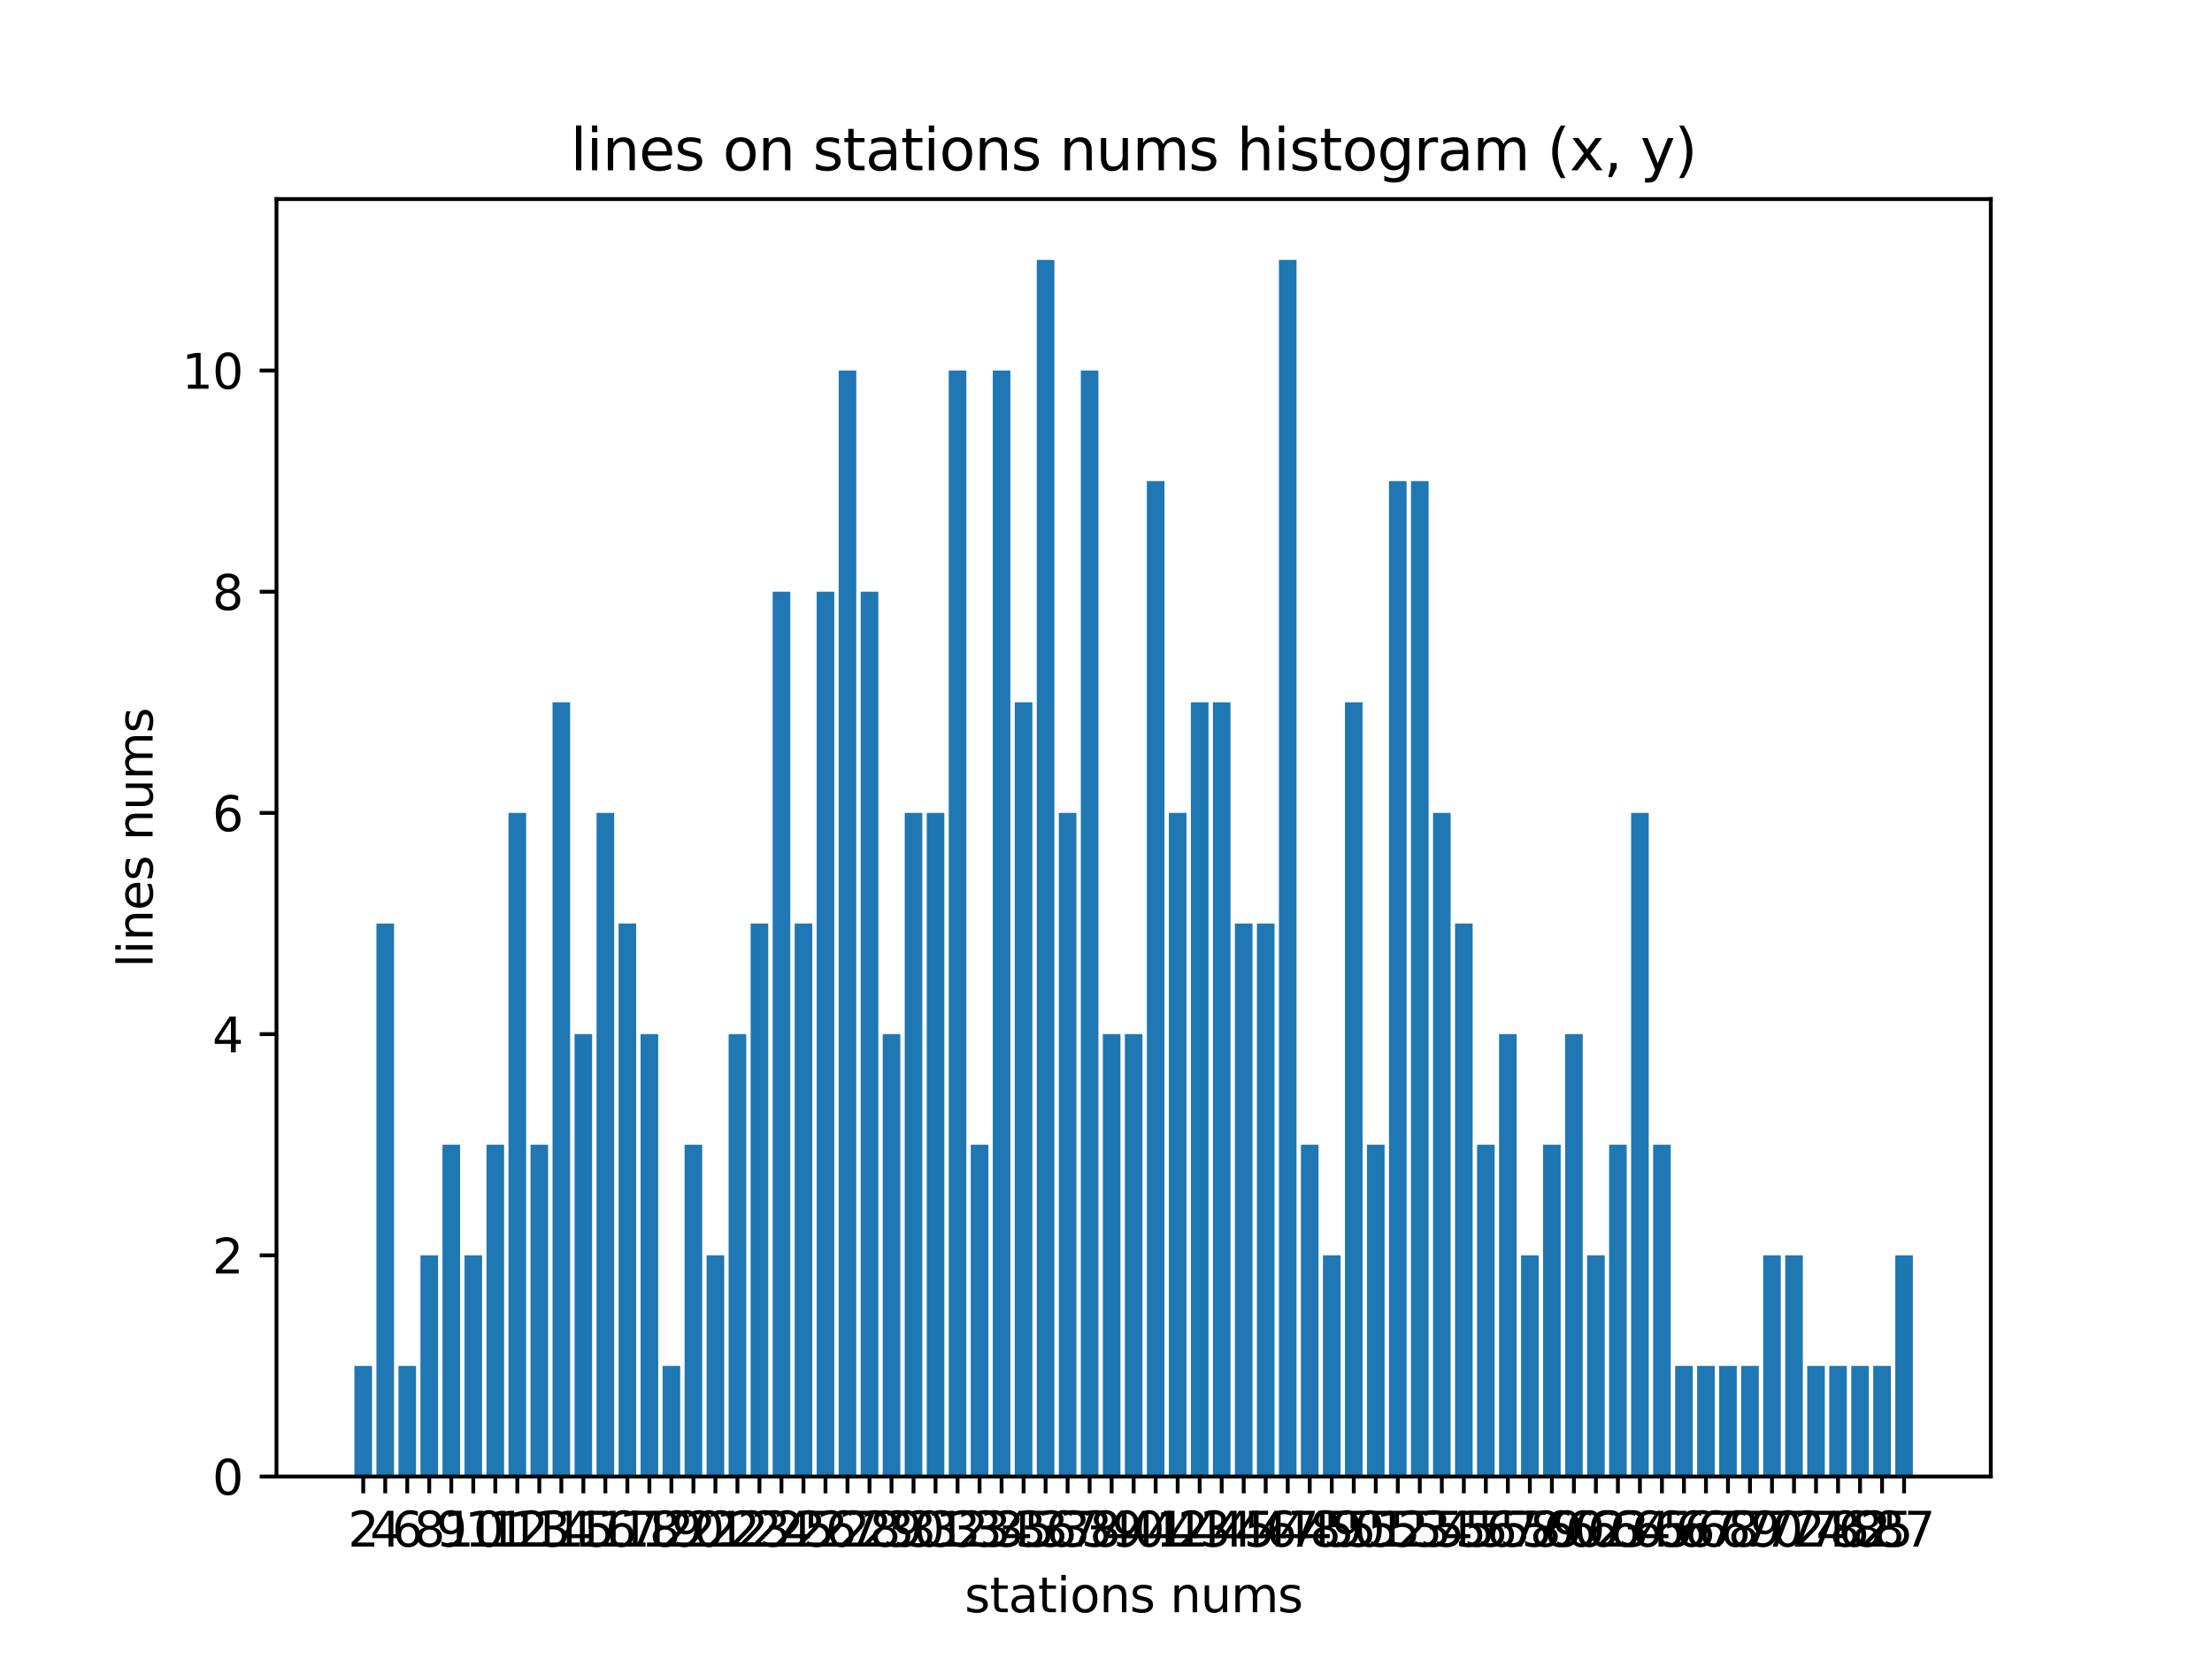 <?xml version="1.0" encoding="utf-8" standalone="no"?>
<!DOCTYPE svg PUBLIC "-//W3C//DTD SVG 1.1//EN"
  "http://www.w3.org/Graphics/SVG/1.1/DTD/svg11.dtd">
<svg xmlns:xlink="http://www.w3.org/1999/xlink" width="460.8pt" height="345.6pt" viewBox="0 0 460.8 345.6" xmlns="http://www.w3.org/2000/svg" version="1.1">
 <defs>
  <style type="text/css">*{stroke-linejoin: round; stroke-linecap: butt}</style>
 </defs>
 <g id="figure_1">
  <g id="patch_1">
   <path d="M 0 345.6 
L 460.8 345.6 
L 460.8 0 
L 0 0 
z
" style="fill: #ffffff"/>
  </g>
  <g id="axes_1">
   <g id="patch_2">
    <path d="M 57.6 307.584 
L 414.72 307.584 
L 414.72 41.472 
L 57.6 41.472 
z
" style="fill: #ffffff"/>
   </g>
   <g id="patch_3">
    <path d="M 73.833 307.584 
L 77.501 307.584 
L 77.501 284.544 
L 73.833 284.544 
z
" clip-path="url(#pe240f58bc4)" style="fill: #1f77b4"/>
   </g>
   <g id="patch_4">
    <path d="M 78.418 307.584 
L 82.087 307.584 
L 82.087 192.384 
L 78.418 192.384 
z
" clip-path="url(#pe240f58bc4)" style="fill: #1f77b4"/>
   </g>
   <g id="patch_5">
    <path d="M 83.004 307.584 
L 86.672 307.584 
L 86.672 284.544 
L 83.004 284.544 
z
" clip-path="url(#pe240f58bc4)" style="fill: #1f77b4"/>
   </g>
   <g id="patch_6">
    <path d="M 87.589 307.584 
L 91.258 307.584 
L 91.258 261.504 
L 87.589 261.504 
z
" clip-path="url(#pe240f58bc4)" style="fill: #1f77b4"/>
   </g>
   <g id="patch_7">
    <path d="M 92.175 307.584 
L 95.843 307.584 
L 95.843 238.464 
L 92.175 238.464 
z
" clip-path="url(#pe240f58bc4)" style="fill: #1f77b4"/>
   </g>
   <g id="patch_8">
    <path d="M 96.76 307.584 
L 100.429 307.584 
L 100.429 261.504 
L 96.76 261.504 
z
" clip-path="url(#pe240f58bc4)" style="fill: #1f77b4"/>
   </g>
   <g id="patch_9">
    <path d="M 101.346 307.584 
L 105.014 307.584 
L 105.014 238.464 
L 101.346 238.464 
z
" clip-path="url(#pe240f58bc4)" style="fill: #1f77b4"/>
   </g>
   <g id="patch_10">
    <path d="M 105.931 307.584 
L 109.6 307.584 
L 109.6 169.344 
L 105.931 169.344 
z
" clip-path="url(#pe240f58bc4)" style="fill: #1f77b4"/>
   </g>
   <g id="patch_11">
    <path d="M 110.517 307.584 
L 114.185 307.584 
L 114.185 238.464 
L 110.517 238.464 
z
" clip-path="url(#pe240f58bc4)" style="fill: #1f77b4"/>
   </g>
   <g id="patch_12">
    <path d="M 115.102 307.584 
L 118.771 307.584 
L 118.771 146.304 
L 115.102 146.304 
z
" clip-path="url(#pe240f58bc4)" style="fill: #1f77b4"/>
   </g>
   <g id="patch_13">
    <path d="M 119.688 307.584 
L 123.356 307.584 
L 123.356 215.424 
L 119.688 215.424 
z
" clip-path="url(#pe240f58bc4)" style="fill: #1f77b4"/>
   </g>
   <g id="patch_14">
    <path d="M 124.273 307.584 
L 127.942 307.584 
L 127.942 169.344 
L 124.273 169.344 
z
" clip-path="url(#pe240f58bc4)" style="fill: #1f77b4"/>
   </g>
   <g id="patch_15">
    <path d="M 128.859 307.584 
L 132.527 307.584 
L 132.527 192.384 
L 128.859 192.384 
z
" clip-path="url(#pe240f58bc4)" style="fill: #1f77b4"/>
   </g>
   <g id="patch_16">
    <path d="M 133.444 307.584 
L 137.113 307.584 
L 137.113 215.424 
L 133.444 215.424 
z
" clip-path="url(#pe240f58bc4)" style="fill: #1f77b4"/>
   </g>
   <g id="patch_17">
    <path d="M 138.03 307.584 
L 141.698 307.584 
L 141.698 284.544 
L 138.03 284.544 
z
" clip-path="url(#pe240f58bc4)" style="fill: #1f77b4"/>
   </g>
   <g id="patch_18">
    <path d="M 142.615 307.584 
L 146.284 307.584 
L 146.284 238.464 
L 142.615 238.464 
z
" clip-path="url(#pe240f58bc4)" style="fill: #1f77b4"/>
   </g>
   <g id="patch_19">
    <path d="M 147.201 307.584 
L 150.869 307.584 
L 150.869 261.504 
L 147.201 261.504 
z
" clip-path="url(#pe240f58bc4)" style="fill: #1f77b4"/>
   </g>
   <g id="patch_20">
    <path d="M 151.787 307.584 
L 155.455 307.584 
L 155.455 215.424 
L 151.787 215.424 
z
" clip-path="url(#pe240f58bc4)" style="fill: #1f77b4"/>
   </g>
   <g id="patch_21">
    <path d="M 156.372 307.584 
L 160.04 307.584 
L 160.04 192.384 
L 156.372 192.384 
z
" clip-path="url(#pe240f58bc4)" style="fill: #1f77b4"/>
   </g>
   <g id="patch_22">
    <path d="M 160.958 307.584 
L 164.626 307.584 
L 164.626 123.264 
L 160.958 123.264 
z
" clip-path="url(#pe240f58bc4)" style="fill: #1f77b4"/>
   </g>
   <g id="patch_23">
    <path d="M 165.543 307.584 
L 169.211 307.584 
L 169.211 192.384 
L 165.543 192.384 
z
" clip-path="url(#pe240f58bc4)" style="fill: #1f77b4"/>
   </g>
   <g id="patch_24">
    <path d="M 170.129 307.584 
L 173.797 307.584 
L 173.797 123.264 
L 170.129 123.264 
z
" clip-path="url(#pe240f58bc4)" style="fill: #1f77b4"/>
   </g>
   <g id="patch_25">
    <path d="M 174.714 307.584 
L 178.382 307.584 
L 178.382 77.184 
L 174.714 77.184 
z
" clip-path="url(#pe240f58bc4)" style="fill: #1f77b4"/>
   </g>
   <g id="patch_26">
    <path d="M 179.3 307.584 
L 182.968 307.584 
L 182.968 123.264 
L 179.3 123.264 
z
" clip-path="url(#pe240f58bc4)" style="fill: #1f77b4"/>
   </g>
   <g id="patch_27">
    <path d="M 183.885 307.584 
L 187.554 307.584 
L 187.554 215.424 
L 183.885 215.424 
z
" clip-path="url(#pe240f58bc4)" style="fill: #1f77b4"/>
   </g>
   <g id="patch_28">
    <path d="M 188.471 307.584 
L 192.139 307.584 
L 192.139 169.344 
L 188.471 169.344 
z
" clip-path="url(#pe240f58bc4)" style="fill: #1f77b4"/>
   </g>
   <g id="patch_29">
    <path d="M 193.056 307.584 
L 196.725 307.584 
L 196.725 169.344 
L 193.056 169.344 
z
" clip-path="url(#pe240f58bc4)" style="fill: #1f77b4"/>
   </g>
   <g id="patch_30">
    <path d="M 197.642 307.584 
L 201.31 307.584 
L 201.31 77.184 
L 197.642 77.184 
z
" clip-path="url(#pe240f58bc4)" style="fill: #1f77b4"/>
   </g>
   <g id="patch_31">
    <path d="M 202.227 307.584 
L 205.896 307.584 
L 205.896 238.464 
L 202.227 238.464 
z
" clip-path="url(#pe240f58bc4)" style="fill: #1f77b4"/>
   </g>
   <g id="patch_32">
    <path d="M 206.813 307.584 
L 210.481 307.584 
L 210.481 77.184 
L 206.813 77.184 
z
" clip-path="url(#pe240f58bc4)" style="fill: #1f77b4"/>
   </g>
   <g id="patch_33">
    <path d="M 211.398 307.584 
L 215.067 307.584 
L 215.067 146.304 
L 211.398 146.304 
z
" clip-path="url(#pe240f58bc4)" style="fill: #1f77b4"/>
   </g>
   <g id="patch_34">
    <path d="M 215.984 307.584 
L 219.652 307.584 
L 219.652 54.144 
L 215.984 54.144 
z
" clip-path="url(#pe240f58bc4)" style="fill: #1f77b4"/>
   </g>
   <g id="patch_35">
    <path d="M 220.569 307.584 
L 224.238 307.584 
L 224.238 169.344 
L 220.569 169.344 
z
" clip-path="url(#pe240f58bc4)" style="fill: #1f77b4"/>
   </g>
   <g id="patch_36">
    <path d="M 225.155 307.584 
L 228.823 307.584 
L 228.823 77.184 
L 225.155 77.184 
z
" clip-path="url(#pe240f58bc4)" style="fill: #1f77b4"/>
   </g>
   <g id="patch_37">
    <path d="M 229.74 307.584 
L 233.409 307.584 
L 233.409 215.424 
L 229.74 215.424 
z
" clip-path="url(#pe240f58bc4)" style="fill: #1f77b4"/>
   </g>
   <g id="patch_38">
    <path d="M 234.326 307.584 
L 237.994 307.584 
L 237.994 215.424 
L 234.326 215.424 
z
" clip-path="url(#pe240f58bc4)" style="fill: #1f77b4"/>
   </g>
   <g id="patch_39">
    <path d="M 238.911 307.584 
L 242.58 307.584 
L 242.58 100.224 
L 238.911 100.224 
z
" clip-path="url(#pe240f58bc4)" style="fill: #1f77b4"/>
   </g>
   <g id="patch_40">
    <path d="M 243.497 307.584 
L 247.165 307.584 
L 247.165 169.344 
L 243.497 169.344 
z
" clip-path="url(#pe240f58bc4)" style="fill: #1f77b4"/>
   </g>
   <g id="patch_41">
    <path d="M 248.082 307.584 
L 251.751 307.584 
L 251.751 146.304 
L 248.082 146.304 
z
" clip-path="url(#pe240f58bc4)" style="fill: #1f77b4"/>
   </g>
   <g id="patch_42">
    <path d="M 252.668 307.584 
L 256.336 307.584 
L 256.336 146.304 
L 252.668 146.304 
z
" clip-path="url(#pe240f58bc4)" style="fill: #1f77b4"/>
   </g>
   <g id="patch_43">
    <path d="M 257.253 307.584 
L 260.922 307.584 
L 260.922 192.384 
L 257.253 192.384 
z
" clip-path="url(#pe240f58bc4)" style="fill: #1f77b4"/>
   </g>
   <g id="patch_44">
    <path d="M 261.839 307.584 
L 265.507 307.584 
L 265.507 192.384 
L 261.839 192.384 
z
" clip-path="url(#pe240f58bc4)" style="fill: #1f77b4"/>
   </g>
   <g id="patch_45">
    <path d="M 266.424 307.584 
L 270.093 307.584 
L 270.093 54.144 
L 266.424 54.144 
z
" clip-path="url(#pe240f58bc4)" style="fill: #1f77b4"/>
   </g>
   <g id="patch_46">
    <path d="M 271.01 307.584 
L 274.678 307.584 
L 274.678 238.464 
L 271.01 238.464 
z
" clip-path="url(#pe240f58bc4)" style="fill: #1f77b4"/>
   </g>
   <g id="patch_47">
    <path d="M 275.595 307.584 
L 279.264 307.584 
L 279.264 261.504 
L 275.595 261.504 
z
" clip-path="url(#pe240f58bc4)" style="fill: #1f77b4"/>
   </g>
   <g id="patch_48">
    <path d="M 280.181 307.584 
L 283.849 307.584 
L 283.849 146.304 
L 280.181 146.304 
z
" clip-path="url(#pe240f58bc4)" style="fill: #1f77b4"/>
   </g>
   <g id="patch_49">
    <path d="M 284.766 307.584 
L 288.435 307.584 
L 288.435 238.464 
L 284.766 238.464 
z
" clip-path="url(#pe240f58bc4)" style="fill: #1f77b4"/>
   </g>
   <g id="patch_50">
    <path d="M 289.352 307.584 
L 293.02 307.584 
L 293.02 100.224 
L 289.352 100.224 
z
" clip-path="url(#pe240f58bc4)" style="fill: #1f77b4"/>
   </g>
   <g id="patch_51">
    <path d="M 293.938 307.584 
L 297.606 307.584 
L 297.606 100.224 
L 293.938 100.224 
z
" clip-path="url(#pe240f58bc4)" style="fill: #1f77b4"/>
   </g>
   <g id="patch_52">
    <path d="M 298.523 307.584 
L 302.191 307.584 
L 302.191 169.344 
L 298.523 169.344 
z
" clip-path="url(#pe240f58bc4)" style="fill: #1f77b4"/>
   </g>
   <g id="patch_53">
    <path d="M 303.109 307.584 
L 306.777 307.584 
L 306.777 192.384 
L 303.109 192.384 
z
" clip-path="url(#pe240f58bc4)" style="fill: #1f77b4"/>
   </g>
   <g id="patch_54">
    <path d="M 307.694 307.584 
L 311.362 307.584 
L 311.362 238.464 
L 307.694 238.464 
z
" clip-path="url(#pe240f58bc4)" style="fill: #1f77b4"/>
   </g>
   <g id="patch_55">
    <path d="M 312.28 307.584 
L 315.948 307.584 
L 315.948 215.424 
L 312.28 215.424 
z
" clip-path="url(#pe240f58bc4)" style="fill: #1f77b4"/>
   </g>
   <g id="patch_56">
    <path d="M 316.865 307.584 
L 320.533 307.584 
L 320.533 261.504 
L 316.865 261.504 
z
" clip-path="url(#pe240f58bc4)" style="fill: #1f77b4"/>
   </g>
   <g id="patch_57">
    <path d="M 321.451 307.584 
L 325.119 307.584 
L 325.119 238.464 
L 321.451 238.464 
z
" clip-path="url(#pe240f58bc4)" style="fill: #1f77b4"/>
   </g>
   <g id="patch_58">
    <path d="M 326.036 307.584 
L 329.705 307.584 
L 329.705 215.424 
L 326.036 215.424 
z
" clip-path="url(#pe240f58bc4)" style="fill: #1f77b4"/>
   </g>
   <g id="patch_59">
    <path d="M 330.622 307.584 
L 334.29 307.584 
L 334.29 261.504 
L 330.622 261.504 
z
" clip-path="url(#pe240f58bc4)" style="fill: #1f77b4"/>
   </g>
   <g id="patch_60">
    <path d="M 335.207 307.584 
L 338.876 307.584 
L 338.876 238.464 
L 335.207 238.464 
z
" clip-path="url(#pe240f58bc4)" style="fill: #1f77b4"/>
   </g>
   <g id="patch_61">
    <path d="M 339.793 307.584 
L 343.461 307.584 
L 343.461 169.344 
L 339.793 169.344 
z
" clip-path="url(#pe240f58bc4)" style="fill: #1f77b4"/>
   </g>
   <g id="patch_62">
    <path d="M 344.378 307.584 
L 348.047 307.584 
L 348.047 238.464 
L 344.378 238.464 
z
" clip-path="url(#pe240f58bc4)" style="fill: #1f77b4"/>
   </g>
   <g id="patch_63">
    <path d="M 348.964 307.584 
L 352.632 307.584 
L 352.632 284.544 
L 348.964 284.544 
z
" clip-path="url(#pe240f58bc4)" style="fill: #1f77b4"/>
   </g>
   <g id="patch_64">
    <path d="M 353.549 307.584 
L 357.218 307.584 
L 357.218 284.544 
L 353.549 284.544 
z
" clip-path="url(#pe240f58bc4)" style="fill: #1f77b4"/>
   </g>
   <g id="patch_65">
    <path d="M 358.135 307.584 
L 361.803 307.584 
L 361.803 284.544 
L 358.135 284.544 
z
" clip-path="url(#pe240f58bc4)" style="fill: #1f77b4"/>
   </g>
   <g id="patch_66">
    <path d="M 362.72 307.584 
L 366.389 307.584 
L 366.389 284.544 
L 362.72 284.544 
z
" clip-path="url(#pe240f58bc4)" style="fill: #1f77b4"/>
   </g>
   <g id="patch_67">
    <path d="M 367.306 307.584 
L 370.974 307.584 
L 370.974 261.504 
L 367.306 261.504 
z
" clip-path="url(#pe240f58bc4)" style="fill: #1f77b4"/>
   </g>
   <g id="patch_68">
    <path d="M 371.891 307.584 
L 375.56 307.584 
L 375.56 261.504 
L 371.891 261.504 
z
" clip-path="url(#pe240f58bc4)" style="fill: #1f77b4"/>
   </g>
   <g id="patch_69">
    <path d="M 376.477 307.584 
L 380.145 307.584 
L 380.145 284.544 
L 376.477 284.544 
z
" clip-path="url(#pe240f58bc4)" style="fill: #1f77b4"/>
   </g>
   <g id="patch_70">
    <path d="M 381.062 307.584 
L 384.731 307.584 
L 384.731 284.544 
L 381.062 284.544 
z
" clip-path="url(#pe240f58bc4)" style="fill: #1f77b4"/>
   </g>
   <g id="patch_71">
    <path d="M 385.648 307.584 
L 389.316 307.584 
L 389.316 284.544 
L 385.648 284.544 
z
" clip-path="url(#pe240f58bc4)" style="fill: #1f77b4"/>
   </g>
   <g id="patch_72">
    <path d="M 390.233 307.584 
L 393.902 307.584 
L 393.902 284.544 
L 390.233 284.544 
z
" clip-path="url(#pe240f58bc4)" style="fill: #1f77b4"/>
   </g>
   <g id="patch_73">
    <path d="M 394.819 307.584 
L 398.487 307.584 
L 398.487 261.504 
L 394.819 261.504 
z
" clip-path="url(#pe240f58bc4)" style="fill: #1f77b4"/>
   </g>
   <g id="matplotlib.axis_1">
    <g id="xtick_1">
     <g id="line2d_1">
      <defs>
       <path id="mddf471dfd2" d="M 0 0 
L 0 3.5 
" style="stroke: #000000; stroke-width: 0.8"/>
      </defs>
      <g>
       <use xlink:href="#mddf471dfd2" x="75.667" y="307.584" style="stroke: #000000; stroke-width: 0.8"/>
      </g>
     </g>
     <g id="text_1">
      <!-- 2 -->
      <g transform="translate(72.486 322.182) scale(0.1 -0.1)">
       <defs>
        <path id="DejaVuSans-32" d="M 1228 531 
L 3431 531 
L 3431 0 
L 469 0 
L 469 531 
Q 828 903 1448 1529 
Q 2069 2156 2228 2338 
Q 2531 2678 2651 2914 
Q 2772 3150 2772 3378 
Q 2772 3750 2511 3984 
Q 2250 4219 1831 4219 
Q 1534 4219 1204 4116 
Q 875 4013 500 3803 
L 500 4441 
Q 881 4594 1212 4672 
Q 1544 4750 1819 4750 
Q 2544 4750 2975 4387 
Q 3406 4025 3406 3419 
Q 3406 3131 3298 2873 
Q 3191 2616 2906 2266 
Q 2828 2175 2409 1742 
Q 1991 1309 1228 531 
z
" transform="scale(0.016)"/>
       </defs>
       <use xlink:href="#DejaVuSans-32"/>
      </g>
     </g>
    </g>
    <g id="xtick_2">
     <g id="line2d_2">
      <g>
       <use xlink:href="#mddf471dfd2" x="80.252" y="307.584" style="stroke: #000000; stroke-width: 0.8"/>
      </g>
     </g>
     <g id="text_2">
      <!-- 4 -->
      <g transform="translate(77.071 322.182) scale(0.1 -0.1)">
       <defs>
        <path id="DejaVuSans-34" d="M 2419 4116 
L 825 1625 
L 2419 1625 
L 2419 4116 
z
M 2253 4666 
L 3047 4666 
L 3047 1625 
L 3713 1625 
L 3713 1100 
L 3047 1100 
L 3047 0 
L 2419 0 
L 2419 1100 
L 313 1100 
L 313 1709 
L 2253 4666 
z
" transform="scale(0.016)"/>
       </defs>
       <use xlink:href="#DejaVuSans-34"/>
      </g>
     </g>
    </g>
    <g id="xtick_3">
     <g id="line2d_3">
      <g>
       <use xlink:href="#mddf471dfd2" x="84.838" y="307.584" style="stroke: #000000; stroke-width: 0.8"/>
      </g>
     </g>
     <g id="text_3">
      <!-- 6 -->
      <g transform="translate(81.657 322.182) scale(0.1 -0.1)">
       <defs>
        <path id="DejaVuSans-36" d="M 2113 2584 
Q 1688 2584 1439 2293 
Q 1191 2003 1191 1497 
Q 1191 994 1439 701 
Q 1688 409 2113 409 
Q 2538 409 2786 701 
Q 3034 994 3034 1497 
Q 3034 2003 2786 2293 
Q 2538 2584 2113 2584 
z
M 3366 4563 
L 3366 3988 
Q 3128 4100 2886 4159 
Q 2644 4219 2406 4219 
Q 1781 4219 1451 3797 
Q 1122 3375 1075 2522 
Q 1259 2794 1537 2939 
Q 1816 3084 2150 3084 
Q 2853 3084 3261 2657 
Q 3669 2231 3669 1497 
Q 3669 778 3244 343 
Q 2819 -91 2113 -91 
Q 1303 -91 875 529 
Q 447 1150 447 2328 
Q 447 3434 972 4092 
Q 1497 4750 2381 4750 
Q 2619 4750 2861 4703 
Q 3103 4656 3366 4563 
z
" transform="scale(0.016)"/>
       </defs>
       <use xlink:href="#DejaVuSans-36"/>
      </g>
     </g>
    </g>
    <g id="xtick_4">
     <g id="line2d_4">
      <g>
       <use xlink:href="#mddf471dfd2" x="89.423" y="307.584" style="stroke: #000000; stroke-width: 0.8"/>
      </g>
     </g>
     <g id="text_4">
      <!-- 8 -->
      <g transform="translate(86.242 322.182) scale(0.1 -0.1)">
       <defs>
        <path id="DejaVuSans-38" d="M 2034 2216 
Q 1584 2216 1326 1975 
Q 1069 1734 1069 1313 
Q 1069 891 1326 650 
Q 1584 409 2034 409 
Q 2484 409 2743 651 
Q 3003 894 3003 1313 
Q 3003 1734 2745 1975 
Q 2488 2216 2034 2216 
z
M 1403 2484 
Q 997 2584 770 2862 
Q 544 3141 544 3541 
Q 544 4100 942 4425 
Q 1341 4750 2034 4750 
Q 2731 4750 3128 4425 
Q 3525 4100 3525 3541 
Q 3525 3141 3298 2862 
Q 3072 2584 2669 2484 
Q 3125 2378 3379 2068 
Q 3634 1759 3634 1313 
Q 3634 634 3220 271 
Q 2806 -91 2034 -91 
Q 1263 -91 848 271 
Q 434 634 434 1313 
Q 434 1759 690 2068 
Q 947 2378 1403 2484 
z
M 1172 3481 
Q 1172 3119 1398 2916 
Q 1625 2713 2034 2713 
Q 2441 2713 2670 2916 
Q 2900 3119 2900 3481 
Q 2900 3844 2670 4047 
Q 2441 4250 2034 4250 
Q 1625 4250 1398 4047 
Q 1172 3844 1172 3481 
z
" transform="scale(0.016)"/>
       </defs>
       <use xlink:href="#DejaVuSans-38"/>
      </g>
     </g>
    </g>
    <g id="xtick_5">
     <g id="line2d_5">
      <g>
       <use xlink:href="#mddf471dfd2" x="94.009" y="307.584" style="stroke: #000000; stroke-width: 0.8"/>
      </g>
     </g>
     <g id="text_5">
      <!-- 9 -->
      <g transform="translate(90.828 322.182) scale(0.1 -0.1)">
       <defs>
        <path id="DejaVuSans-39" d="M 703 97 
L 703 672 
Q 941 559 1184 500 
Q 1428 441 1663 441 
Q 2288 441 2617 861 
Q 2947 1281 2994 2138 
Q 2813 1869 2534 1725 
Q 2256 1581 1919 1581 
Q 1219 1581 811 2004 
Q 403 2428 403 3163 
Q 403 3881 828 4315 
Q 1253 4750 1959 4750 
Q 2769 4750 3195 4129 
Q 3622 3509 3622 2328 
Q 3622 1225 3098 567 
Q 2575 -91 1691 -91 
Q 1453 -91 1209 -44 
Q 966 3 703 97 
z
M 1959 2075 
Q 2384 2075 2632 2365 
Q 2881 2656 2881 3163 
Q 2881 3666 2632 3958 
Q 2384 4250 1959 4250 
Q 1534 4250 1286 3958 
Q 1038 3666 1038 3163 
Q 1038 2656 1286 2365 
Q 1534 2075 1959 2075 
z
" transform="scale(0.016)"/>
       </defs>
       <use xlink:href="#DejaVuSans-39"/>
      </g>
     </g>
    </g>
    <g id="xtick_6">
     <g id="line2d_6">
      <g>
       <use xlink:href="#mddf471dfd2" x="98.595" y="307.584" style="stroke: #000000; stroke-width: 0.8"/>
      </g>
     </g>
     <g id="text_6">
      <!-- 10 -->
      <g transform="translate(92.232 322.182) scale(0.1 -0.1)">
       <defs>
        <path id="DejaVuSans-31" d="M 794 531 
L 1825 531 
L 1825 4091 
L 703 3866 
L 703 4441 
L 1819 4666 
L 2450 4666 
L 2450 531 
L 3481 531 
L 3481 0 
L 794 0 
L 794 531 
z
" transform="scale(0.016)"/>
        <path id="DejaVuSans-30" d="M 2034 4250 
Q 1547 4250 1301 3770 
Q 1056 3291 1056 2328 
Q 1056 1369 1301 889 
Q 1547 409 2034 409 
Q 2525 409 2770 889 
Q 3016 1369 3016 2328 
Q 3016 3291 2770 3770 
Q 2525 4250 2034 4250 
z
M 2034 4750 
Q 2819 4750 3233 4129 
Q 3647 3509 3647 2328 
Q 3647 1150 3233 529 
Q 2819 -91 2034 -91 
Q 1250 -91 836 529 
Q 422 1150 422 2328 
Q 422 3509 836 4129 
Q 1250 4750 2034 4750 
z
" transform="scale(0.016)"/>
       </defs>
       <use xlink:href="#DejaVuSans-31"/>
       <use xlink:href="#DejaVuSans-30" x="63.623"/>
      </g>
     </g>
    </g>
    <g id="xtick_7">
     <g id="line2d_7">
      <g>
       <use xlink:href="#mddf471dfd2" x="103.18" y="307.584" style="stroke: #000000; stroke-width: 0.8"/>
      </g>
     </g>
     <g id="text_7">
      <!-- 11 -->
      <g transform="translate(96.818 322.182) scale(0.1 -0.1)">
       <use xlink:href="#DejaVuSans-31"/>
       <use xlink:href="#DejaVuSans-31" x="63.623"/>
      </g>
     </g>
    </g>
    <g id="xtick_8">
     <g id="line2d_8">
      <g>
       <use xlink:href="#mddf471dfd2" x="107.766" y="307.584" style="stroke: #000000; stroke-width: 0.8"/>
      </g>
     </g>
     <g id="text_8">
      <!-- 12 -->
      <g transform="translate(101.403 322.182) scale(0.1 -0.1)">
       <use xlink:href="#DejaVuSans-31"/>
       <use xlink:href="#DejaVuSans-32" x="63.623"/>
      </g>
     </g>
    </g>
    <g id="xtick_9">
     <g id="line2d_9">
      <g>
       <use xlink:href="#mddf471dfd2" x="112.351" y="307.584" style="stroke: #000000; stroke-width: 0.8"/>
      </g>
     </g>
     <g id="text_9">
      <!-- 13 -->
      <g transform="translate(105.989 322.182) scale(0.1 -0.1)">
       <defs>
        <path id="DejaVuSans-33" d="M 2597 2516 
Q 3050 2419 3304 2112 
Q 3559 1806 3559 1356 
Q 3559 666 3084 287 
Q 2609 -91 1734 -91 
Q 1441 -91 1130 -33 
Q 819 25 488 141 
L 488 750 
Q 750 597 1062 519 
Q 1375 441 1716 441 
Q 2309 441 2620 675 
Q 2931 909 2931 1356 
Q 2931 1769 2642 2001 
Q 2353 2234 1838 2234 
L 1294 2234 
L 1294 2753 
L 1863 2753 
Q 2328 2753 2575 2939 
Q 2822 3125 2822 3475 
Q 2822 3834 2567 4026 
Q 2313 4219 1838 4219 
Q 1578 4219 1281 4162 
Q 984 4106 628 3988 
L 628 4550 
Q 988 4650 1302 4700 
Q 1616 4750 1894 4750 
Q 2613 4750 3031 4423 
Q 3450 4097 3450 3541 
Q 3450 3153 3228 2886 
Q 3006 2619 2597 2516 
z
" transform="scale(0.016)"/>
       </defs>
       <use xlink:href="#DejaVuSans-31"/>
       <use xlink:href="#DejaVuSans-33" x="63.623"/>
      </g>
     </g>
    </g>
    <g id="xtick_10">
     <g id="line2d_10">
      <g>
       <use xlink:href="#mddf471dfd2" x="116.937" y="307.584" style="stroke: #000000; stroke-width: 0.8"/>
      </g>
     </g>
     <g id="text_10">
      <!-- 14 -->
      <g transform="translate(110.574 322.182) scale(0.1 -0.1)">
       <use xlink:href="#DejaVuSans-31"/>
       <use xlink:href="#DejaVuSans-34" x="63.623"/>
      </g>
     </g>
    </g>
    <g id="xtick_11">
     <g id="line2d_11">
      <g>
       <use xlink:href="#mddf471dfd2" x="121.522" y="307.584" style="stroke: #000000; stroke-width: 0.8"/>
      </g>
     </g>
     <g id="text_11">
      <!-- 15 -->
      <g transform="translate(115.16 322.182) scale(0.1 -0.1)">
       <defs>
        <path id="DejaVuSans-35" d="M 691 4666 
L 3169 4666 
L 3169 4134 
L 1269 4134 
L 1269 2991 
Q 1406 3038 1543 3061 
Q 1681 3084 1819 3084 
Q 2600 3084 3056 2656 
Q 3513 2228 3513 1497 
Q 3513 744 3044 326 
Q 2575 -91 1722 -91 
Q 1428 -91 1123 -41 
Q 819 9 494 109 
L 494 744 
Q 775 591 1075 516 
Q 1375 441 1709 441 
Q 2250 441 2565 725 
Q 2881 1009 2881 1497 
Q 2881 1984 2565 2268 
Q 2250 2553 1709 2553 
Q 1456 2553 1204 2497 
Q 953 2441 691 2322 
L 691 4666 
z
" transform="scale(0.016)"/>
       </defs>
       <use xlink:href="#DejaVuSans-31"/>
       <use xlink:href="#DejaVuSans-35" x="63.623"/>
      </g>
     </g>
    </g>
    <g id="xtick_12">
     <g id="line2d_12">
      <g>
       <use xlink:href="#mddf471dfd2" x="126.108" y="307.584" style="stroke: #000000; stroke-width: 0.8"/>
      </g>
     </g>
     <g id="text_12">
      <!-- 16 -->
      <g transform="translate(119.745 322.182) scale(0.1 -0.1)">
       <use xlink:href="#DejaVuSans-31"/>
       <use xlink:href="#DejaVuSans-36" x="63.623"/>
      </g>
     </g>
    </g>
    <g id="xtick_13">
     <g id="line2d_13">
      <g>
       <use xlink:href="#mddf471dfd2" x="130.693" y="307.584" style="stroke: #000000; stroke-width: 0.8"/>
      </g>
     </g>
     <g id="text_13">
      <!-- 17 -->
      <g transform="translate(124.331 322.182) scale(0.1 -0.1)">
       <defs>
        <path id="DejaVuSans-37" d="M 525 4666 
L 3525 4666 
L 3525 4397 
L 1831 0 
L 1172 0 
L 2766 4134 
L 525 4134 
L 525 4666 
z
" transform="scale(0.016)"/>
       </defs>
       <use xlink:href="#DejaVuSans-31"/>
       <use xlink:href="#DejaVuSans-37" x="63.623"/>
      </g>
     </g>
    </g>
    <g id="xtick_14">
     <g id="line2d_14">
      <g>
       <use xlink:href="#mddf471dfd2" x="135.279" y="307.584" style="stroke: #000000; stroke-width: 0.8"/>
      </g>
     </g>
     <g id="text_14">
      <!-- 18 -->
      <g transform="translate(128.916 322.182) scale(0.1 -0.1)">
       <use xlink:href="#DejaVuSans-31"/>
       <use xlink:href="#DejaVuSans-38" x="63.623"/>
      </g>
     </g>
    </g>
    <g id="xtick_15">
     <g id="line2d_15">
      <g>
       <use xlink:href="#mddf471dfd2" x="139.864" y="307.584" style="stroke: #000000; stroke-width: 0.8"/>
      </g>
     </g>
     <g id="text_15">
      <!-- 19 -->
      <g transform="translate(133.502 322.182) scale(0.1 -0.1)">
       <use xlink:href="#DejaVuSans-31"/>
       <use xlink:href="#DejaVuSans-39" x="63.623"/>
      </g>
     </g>
    </g>
    <g id="xtick_16">
     <g id="line2d_16">
      <g>
       <use xlink:href="#mddf471dfd2" x="144.45" y="307.584" style="stroke: #000000; stroke-width: 0.8"/>
      </g>
     </g>
     <g id="text_16">
      <!-- 20 -->
      <g transform="translate(138.087 322.182) scale(0.1 -0.1)">
       <use xlink:href="#DejaVuSans-32"/>
       <use xlink:href="#DejaVuSans-30" x="63.623"/>
      </g>
     </g>
    </g>
    <g id="xtick_17">
     <g id="line2d_17">
      <g>
       <use xlink:href="#mddf471dfd2" x="149.035" y="307.584" style="stroke: #000000; stroke-width: 0.8"/>
      </g>
     </g>
     <g id="text_17">
      <!-- 21 -->
      <g transform="translate(142.673 322.182) scale(0.1 -0.1)">
       <use xlink:href="#DejaVuSans-32"/>
       <use xlink:href="#DejaVuSans-31" x="63.623"/>
      </g>
     </g>
    </g>
    <g id="xtick_18">
     <g id="line2d_18">
      <g>
       <use xlink:href="#mddf471dfd2" x="153.621" y="307.584" style="stroke: #000000; stroke-width: 0.8"/>
      </g>
     </g>
     <g id="text_18">
      <!-- 22 -->
      <g transform="translate(147.258 322.182) scale(0.1 -0.1)">
       <use xlink:href="#DejaVuSans-32"/>
       <use xlink:href="#DejaVuSans-32" x="63.623"/>
      </g>
     </g>
    </g>
    <g id="xtick_19">
     <g id="line2d_19">
      <g>
       <use xlink:href="#mddf471dfd2" x="158.206" y="307.584" style="stroke: #000000; stroke-width: 0.8"/>
      </g>
     </g>
     <g id="text_19">
      <!-- 23 -->
      <g transform="translate(151.844 322.182) scale(0.1 -0.1)">
       <use xlink:href="#DejaVuSans-32"/>
       <use xlink:href="#DejaVuSans-33" x="63.623"/>
      </g>
     </g>
    </g>
    <g id="xtick_20">
     <g id="line2d_20">
      <g>
       <use xlink:href="#mddf471dfd2" x="162.792" y="307.584" style="stroke: #000000; stroke-width: 0.8"/>
      </g>
     </g>
     <g id="text_20">
      <!-- 24 -->
      <g transform="translate(156.429 322.182) scale(0.1 -0.1)">
       <use xlink:href="#DejaVuSans-32"/>
       <use xlink:href="#DejaVuSans-34" x="63.623"/>
      </g>
     </g>
    </g>
    <g id="xtick_21">
     <g id="line2d_21">
      <g>
       <use xlink:href="#mddf471dfd2" x="167.377" y="307.584" style="stroke: #000000; stroke-width: 0.8"/>
      </g>
     </g>
     <g id="text_21">
      <!-- 25 -->
      <g transform="translate(161.015 322.182) scale(0.1 -0.1)">
       <use xlink:href="#DejaVuSans-32"/>
       <use xlink:href="#DejaVuSans-35" x="63.623"/>
      </g>
     </g>
    </g>
    <g id="xtick_22">
     <g id="line2d_22">
      <g>
       <use xlink:href="#mddf471dfd2" x="171.963" y="307.584" style="stroke: #000000; stroke-width: 0.8"/>
      </g>
     </g>
     <g id="text_22">
      <!-- 26 -->
      <g transform="translate(165.6 322.182) scale(0.1 -0.1)">
       <use xlink:href="#DejaVuSans-32"/>
       <use xlink:href="#DejaVuSans-36" x="63.623"/>
      </g>
     </g>
    </g>
    <g id="xtick_23">
     <g id="line2d_23">
      <g>
       <use xlink:href="#mddf471dfd2" x="176.548" y="307.584" style="stroke: #000000; stroke-width: 0.8"/>
      </g>
     </g>
     <g id="text_23">
      <!-- 27 -->
      <g transform="translate(170.186 322.182) scale(0.1 -0.1)">
       <use xlink:href="#DejaVuSans-32"/>
       <use xlink:href="#DejaVuSans-37" x="63.623"/>
      </g>
     </g>
    </g>
    <g id="xtick_24">
     <g id="line2d_24">
      <g>
       <use xlink:href="#mddf471dfd2" x="181.134" y="307.584" style="stroke: #000000; stroke-width: 0.8"/>
      </g>
     </g>
     <g id="text_24">
      <!-- 28 -->
      <g transform="translate(174.771 322.182) scale(0.1 -0.1)">
       <use xlink:href="#DejaVuSans-32"/>
       <use xlink:href="#DejaVuSans-38" x="63.623"/>
      </g>
     </g>
    </g>
    <g id="xtick_25">
     <g id="line2d_25">
      <g>
       <use xlink:href="#mddf471dfd2" x="185.719" y="307.584" style="stroke: #000000; stroke-width: 0.8"/>
      </g>
     </g>
     <g id="text_25">
      <!-- 29 -->
      <g transform="translate(179.357 322.182) scale(0.1 -0.1)">
       <use xlink:href="#DejaVuSans-32"/>
       <use xlink:href="#DejaVuSans-39" x="63.623"/>
      </g>
     </g>
    </g>
    <g id="xtick_26">
     <g id="line2d_26">
      <g>
       <use xlink:href="#mddf471dfd2" x="190.305" y="307.584" style="stroke: #000000; stroke-width: 0.8"/>
      </g>
     </g>
     <g id="text_26">
      <!-- 30 -->
      <g transform="translate(183.942 322.182) scale(0.1 -0.1)">
       <use xlink:href="#DejaVuSans-33"/>
       <use xlink:href="#DejaVuSans-30" x="63.623"/>
      </g>
     </g>
    </g>
    <g id="xtick_27">
     <g id="line2d_27">
      <g>
       <use xlink:href="#mddf471dfd2" x="194.89" y="307.584" style="stroke: #000000; stroke-width: 0.8"/>
      </g>
     </g>
     <g id="text_27">
      <!-- 31 -->
      <g transform="translate(188.528 322.182) scale(0.1 -0.1)">
       <use xlink:href="#DejaVuSans-33"/>
       <use xlink:href="#DejaVuSans-31" x="63.623"/>
      </g>
     </g>
    </g>
    <g id="xtick_28">
     <g id="line2d_28">
      <g>
       <use xlink:href="#mddf471dfd2" x="199.476" y="307.584" style="stroke: #000000; stroke-width: 0.8"/>
      </g>
     </g>
     <g id="text_28">
      <!-- 32 -->
      <g transform="translate(193.113 322.182) scale(0.1 -0.1)">
       <use xlink:href="#DejaVuSans-33"/>
       <use xlink:href="#DejaVuSans-32" x="63.623"/>
      </g>
     </g>
    </g>
    <g id="xtick_29">
     <g id="line2d_29">
      <g>
       <use xlink:href="#mddf471dfd2" x="204.061" y="307.584" style="stroke: #000000; stroke-width: 0.8"/>
      </g>
     </g>
     <g id="text_29">
      <!-- 33 -->
      <g transform="translate(197.699 322.182) scale(0.1 -0.1)">
       <use xlink:href="#DejaVuSans-33"/>
       <use xlink:href="#DejaVuSans-33" x="63.623"/>
      </g>
     </g>
    </g>
    <g id="xtick_30">
     <g id="line2d_30">
      <g>
       <use xlink:href="#mddf471dfd2" x="208.647" y="307.584" style="stroke: #000000; stroke-width: 0.8"/>
      </g>
     </g>
     <g id="text_30">
      <!-- 34 -->
      <g transform="translate(202.284 322.182) scale(0.1 -0.1)">
       <use xlink:href="#DejaVuSans-33"/>
       <use xlink:href="#DejaVuSans-34" x="63.623"/>
      </g>
     </g>
    </g>
    <g id="xtick_31">
     <g id="line2d_31">
      <g>
       <use xlink:href="#mddf471dfd2" x="213.232" y="307.584" style="stroke: #000000; stroke-width: 0.8"/>
      </g>
     </g>
     <g id="text_31">
      <!-- 35 -->
      <g transform="translate(206.87 322.182) scale(0.1 -0.1)">
       <use xlink:href="#DejaVuSans-33"/>
       <use xlink:href="#DejaVuSans-35" x="63.623"/>
      </g>
     </g>
    </g>
    <g id="xtick_32">
     <g id="line2d_32">
      <g>
       <use xlink:href="#mddf471dfd2" x="217.818" y="307.584" style="stroke: #000000; stroke-width: 0.8"/>
      </g>
     </g>
     <g id="text_32">
      <!-- 36 -->
      <g transform="translate(211.455 322.182) scale(0.1 -0.1)">
       <use xlink:href="#DejaVuSans-33"/>
       <use xlink:href="#DejaVuSans-36" x="63.623"/>
      </g>
     </g>
    </g>
    <g id="xtick_33">
     <g id="line2d_33">
      <g>
       <use xlink:href="#mddf471dfd2" x="222.403" y="307.584" style="stroke: #000000; stroke-width: 0.8"/>
      </g>
     </g>
     <g id="text_33">
      <!-- 37 -->
      <g transform="translate(216.041 322.182) scale(0.1 -0.1)">
       <use xlink:href="#DejaVuSans-33"/>
       <use xlink:href="#DejaVuSans-37" x="63.623"/>
      </g>
     </g>
    </g>
    <g id="xtick_34">
     <g id="line2d_34">
      <g>
       <use xlink:href="#mddf471dfd2" x="226.989" y="307.584" style="stroke: #000000; stroke-width: 0.8"/>
      </g>
     </g>
     <g id="text_34">
      <!-- 38 -->
      <g transform="translate(220.626 322.182) scale(0.1 -0.1)">
       <use xlink:href="#DejaVuSans-33"/>
       <use xlink:href="#DejaVuSans-38" x="63.623"/>
      </g>
     </g>
    </g>
    <g id="xtick_35">
     <g id="line2d_35">
      <g>
       <use xlink:href="#mddf471dfd2" x="231.574" y="307.584" style="stroke: #000000; stroke-width: 0.8"/>
      </g>
     </g>
     <g id="text_35">
      <!-- 39 -->
      <g transform="translate(225.212 322.182) scale(0.1 -0.1)">
       <use xlink:href="#DejaVuSans-33"/>
       <use xlink:href="#DejaVuSans-39" x="63.623"/>
      </g>
     </g>
    </g>
    <g id="xtick_36">
     <g id="line2d_36">
      <g>
       <use xlink:href="#mddf471dfd2" x="236.16" y="307.584" style="stroke: #000000; stroke-width: 0.8"/>
      </g>
     </g>
     <g id="text_36">
      <!-- 40 -->
      <g transform="translate(229.798 322.182) scale(0.1 -0.1)">
       <use xlink:href="#DejaVuSans-34"/>
       <use xlink:href="#DejaVuSans-30" x="63.623"/>
      </g>
     </g>
    </g>
    <g id="xtick_37">
     <g id="line2d_37">
      <g>
       <use xlink:href="#mddf471dfd2" x="240.746" y="307.584" style="stroke: #000000; stroke-width: 0.8"/>
      </g>
     </g>
     <g id="text_37">
      <!-- 41 -->
      <g transform="translate(234.383 322.182) scale(0.1 -0.1)">
       <use xlink:href="#DejaVuSans-34"/>
       <use xlink:href="#DejaVuSans-31" x="63.623"/>
      </g>
     </g>
    </g>
    <g id="xtick_38">
     <g id="line2d_38">
      <g>
       <use xlink:href="#mddf471dfd2" x="245.331" y="307.584" style="stroke: #000000; stroke-width: 0.8"/>
      </g>
     </g>
     <g id="text_38">
      <!-- 42 -->
      <g transform="translate(238.969 322.182) scale(0.1 -0.1)">
       <use xlink:href="#DejaVuSans-34"/>
       <use xlink:href="#DejaVuSans-32" x="63.623"/>
      </g>
     </g>
    </g>
    <g id="xtick_39">
     <g id="line2d_39">
      <g>
       <use xlink:href="#mddf471dfd2" x="249.917" y="307.584" style="stroke: #000000; stroke-width: 0.8"/>
      </g>
     </g>
     <g id="text_39">
      <!-- 43 -->
      <g transform="translate(243.554 322.182) scale(0.1 -0.1)">
       <use xlink:href="#DejaVuSans-34"/>
       <use xlink:href="#DejaVuSans-33" x="63.623"/>
      </g>
     </g>
    </g>
    <g id="xtick_40">
     <g id="line2d_40">
      <g>
       <use xlink:href="#mddf471dfd2" x="254.502" y="307.584" style="stroke: #000000; stroke-width: 0.8"/>
      </g>
     </g>
     <g id="text_40">
      <!-- 44 -->
      <g transform="translate(248.14 322.182) scale(0.1 -0.1)">
       <use xlink:href="#DejaVuSans-34"/>
       <use xlink:href="#DejaVuSans-34" x="63.623"/>
      </g>
     </g>
    </g>
    <g id="xtick_41">
     <g id="line2d_41">
      <g>
       <use xlink:href="#mddf471dfd2" x="259.088" y="307.584" style="stroke: #000000; stroke-width: 0.8"/>
      </g>
     </g>
     <g id="text_41">
      <!-- 45 -->
      <g transform="translate(252.725 322.182) scale(0.1 -0.1)">
       <use xlink:href="#DejaVuSans-34"/>
       <use xlink:href="#DejaVuSans-35" x="63.623"/>
      </g>
     </g>
    </g>
    <g id="xtick_42">
     <g id="line2d_42">
      <g>
       <use xlink:href="#mddf471dfd2" x="263.673" y="307.584" style="stroke: #000000; stroke-width: 0.8"/>
      </g>
     </g>
     <g id="text_42">
      <!-- 46 -->
      <g transform="translate(257.311 322.182) scale(0.1 -0.1)">
       <use xlink:href="#DejaVuSans-34"/>
       <use xlink:href="#DejaVuSans-36" x="63.623"/>
      </g>
     </g>
    </g>
    <g id="xtick_43">
     <g id="line2d_43">
      <g>
       <use xlink:href="#mddf471dfd2" x="268.259" y="307.584" style="stroke: #000000; stroke-width: 0.8"/>
      </g>
     </g>
     <g id="text_43">
      <!-- 47 -->
      <g transform="translate(261.896 322.182) scale(0.1 -0.1)">
       <use xlink:href="#DejaVuSans-34"/>
       <use xlink:href="#DejaVuSans-37" x="63.623"/>
      </g>
     </g>
    </g>
    <g id="xtick_44">
     <g id="line2d_44">
      <g>
       <use xlink:href="#mddf471dfd2" x="272.844" y="307.584" style="stroke: #000000; stroke-width: 0.8"/>
      </g>
     </g>
     <g id="text_44">
      <!-- 48 -->
      <g transform="translate(266.482 322.182) scale(0.1 -0.1)">
       <use xlink:href="#DejaVuSans-34"/>
       <use xlink:href="#DejaVuSans-38" x="63.623"/>
      </g>
     </g>
    </g>
    <g id="xtick_45">
     <g id="line2d_45">
      <g>
       <use xlink:href="#mddf471dfd2" x="277.43" y="307.584" style="stroke: #000000; stroke-width: 0.8"/>
      </g>
     </g>
     <g id="text_45">
      <!-- 49 -->
      <g transform="translate(271.067 322.182) scale(0.1 -0.1)">
       <use xlink:href="#DejaVuSans-34"/>
       <use xlink:href="#DejaVuSans-39" x="63.623"/>
      </g>
     </g>
    </g>
    <g id="xtick_46">
     <g id="line2d_46">
      <g>
       <use xlink:href="#mddf471dfd2" x="282.015" y="307.584" style="stroke: #000000; stroke-width: 0.8"/>
      </g>
     </g>
     <g id="text_46">
      <!-- 50 -->
      <g transform="translate(275.653 322.182) scale(0.1 -0.1)">
       <use xlink:href="#DejaVuSans-35"/>
       <use xlink:href="#DejaVuSans-30" x="63.623"/>
      </g>
     </g>
    </g>
    <g id="xtick_47">
     <g id="line2d_47">
      <g>
       <use xlink:href="#mddf471dfd2" x="286.601" y="307.584" style="stroke: #000000; stroke-width: 0.8"/>
      </g>
     </g>
     <g id="text_47">
      <!-- 51 -->
      <g transform="translate(280.238 322.182) scale(0.1 -0.1)">
       <use xlink:href="#DejaVuSans-35"/>
       <use xlink:href="#DejaVuSans-31" x="63.623"/>
      </g>
     </g>
    </g>
    <g id="xtick_48">
     <g id="line2d_48">
      <g>
       <use xlink:href="#mddf471dfd2" x="291.186" y="307.584" style="stroke: #000000; stroke-width: 0.8"/>
      </g>
     </g>
     <g id="text_48">
      <!-- 52 -->
      <g transform="translate(284.824 322.182) scale(0.1 -0.1)">
       <use xlink:href="#DejaVuSans-35"/>
       <use xlink:href="#DejaVuSans-32" x="63.623"/>
      </g>
     </g>
    </g>
    <g id="xtick_49">
     <g id="line2d_49">
      <g>
       <use xlink:href="#mddf471dfd2" x="295.772" y="307.584" style="stroke: #000000; stroke-width: 0.8"/>
      </g>
     </g>
     <g id="text_49">
      <!-- 53 -->
      <g transform="translate(289.409 322.182) scale(0.1 -0.1)">
       <use xlink:href="#DejaVuSans-35"/>
       <use xlink:href="#DejaVuSans-33" x="63.623"/>
      </g>
     </g>
    </g>
    <g id="xtick_50">
     <g id="line2d_50">
      <g>
       <use xlink:href="#mddf471dfd2" x="300.357" y="307.584" style="stroke: #000000; stroke-width: 0.8"/>
      </g>
     </g>
     <g id="text_50">
      <!-- 54 -->
      <g transform="translate(293.995 322.182) scale(0.1 -0.1)">
       <use xlink:href="#DejaVuSans-35"/>
       <use xlink:href="#DejaVuSans-34" x="63.623"/>
      </g>
     </g>
    </g>
    <g id="xtick_51">
     <g id="line2d_51">
      <g>
       <use xlink:href="#mddf471dfd2" x="304.943" y="307.584" style="stroke: #000000; stroke-width: 0.8"/>
      </g>
     </g>
     <g id="text_51">
      <!-- 55 -->
      <g transform="translate(298.58 322.182) scale(0.1 -0.1)">
       <use xlink:href="#DejaVuSans-35"/>
       <use xlink:href="#DejaVuSans-35" x="63.623"/>
      </g>
     </g>
    </g>
    <g id="xtick_52">
     <g id="line2d_52">
      <g>
       <use xlink:href="#mddf471dfd2" x="309.528" y="307.584" style="stroke: #000000; stroke-width: 0.8"/>
      </g>
     </g>
     <g id="text_52">
      <!-- 56 -->
      <g transform="translate(303.166 322.182) scale(0.1 -0.1)">
       <use xlink:href="#DejaVuSans-35"/>
       <use xlink:href="#DejaVuSans-36" x="63.623"/>
      </g>
     </g>
    </g>
    <g id="xtick_53">
     <g id="line2d_53">
      <g>
       <use xlink:href="#mddf471dfd2" x="314.114" y="307.584" style="stroke: #000000; stroke-width: 0.8"/>
      </g>
     </g>
     <g id="text_53">
      <!-- 57 -->
      <g transform="translate(307.751 322.182) scale(0.1 -0.1)">
       <use xlink:href="#DejaVuSans-35"/>
       <use xlink:href="#DejaVuSans-37" x="63.623"/>
      </g>
     </g>
    </g>
    <g id="xtick_54">
     <g id="line2d_54">
      <g>
       <use xlink:href="#mddf471dfd2" x="318.699" y="307.584" style="stroke: #000000; stroke-width: 0.8"/>
      </g>
     </g>
     <g id="text_54">
      <!-- 58 -->
      <g transform="translate(312.337 322.182) scale(0.1 -0.1)">
       <use xlink:href="#DejaVuSans-35"/>
       <use xlink:href="#DejaVuSans-38" x="63.623"/>
      </g>
     </g>
    </g>
    <g id="xtick_55">
     <g id="line2d_55">
      <g>
       <use xlink:href="#mddf471dfd2" x="323.285" y="307.584" style="stroke: #000000; stroke-width: 0.8"/>
      </g>
     </g>
     <g id="text_55">
      <!-- 59 -->
      <g transform="translate(316.922 322.182) scale(0.1 -0.1)">
       <use xlink:href="#DejaVuSans-35"/>
       <use xlink:href="#DejaVuSans-39" x="63.623"/>
      </g>
     </g>
    </g>
    <g id="xtick_56">
     <g id="line2d_56">
      <g>
       <use xlink:href="#mddf471dfd2" x="327.87" y="307.584" style="stroke: #000000; stroke-width: 0.8"/>
      </g>
     </g>
     <g id="text_56">
      <!-- 60 -->
      <g transform="translate(321.508 322.182) scale(0.1 -0.1)">
       <use xlink:href="#DejaVuSans-36"/>
       <use xlink:href="#DejaVuSans-30" x="63.623"/>
      </g>
     </g>
    </g>
    <g id="xtick_57">
     <g id="line2d_57">
      <g>
       <use xlink:href="#mddf471dfd2" x="332.456" y="307.584" style="stroke: #000000; stroke-width: 0.8"/>
      </g>
     </g>
     <g id="text_57">
      <!-- 62 -->
      <g transform="translate(326.093 322.182) scale(0.1 -0.1)">
       <use xlink:href="#DejaVuSans-36"/>
       <use xlink:href="#DejaVuSans-32" x="63.623"/>
      </g>
     </g>
    </g>
    <g id="xtick_58">
     <g id="line2d_58">
      <g>
       <use xlink:href="#mddf471dfd2" x="337.041" y="307.584" style="stroke: #000000; stroke-width: 0.8"/>
      </g>
     </g>
     <g id="text_58">
      <!-- 63 -->
      <g transform="translate(330.679 322.182) scale(0.1 -0.1)">
       <use xlink:href="#DejaVuSans-36"/>
       <use xlink:href="#DejaVuSans-33" x="63.623"/>
      </g>
     </g>
    </g>
    <g id="xtick_59">
     <g id="line2d_59">
      <g>
       <use xlink:href="#mddf471dfd2" x="341.627" y="307.584" style="stroke: #000000; stroke-width: 0.8"/>
      </g>
     </g>
     <g id="text_59">
      <!-- 64 -->
      <g transform="translate(335.264 322.182) scale(0.1 -0.1)">
       <use xlink:href="#DejaVuSans-36"/>
       <use xlink:href="#DejaVuSans-34" x="63.623"/>
      </g>
     </g>
    </g>
    <g id="xtick_60">
     <g id="line2d_60">
      <g>
       <use xlink:href="#mddf471dfd2" x="346.212" y="307.584" style="stroke: #000000; stroke-width: 0.8"/>
      </g>
     </g>
     <g id="text_60">
      <!-- 65 -->
      <g transform="translate(339.85 322.182) scale(0.1 -0.1)">
       <use xlink:href="#DejaVuSans-36"/>
       <use xlink:href="#DejaVuSans-35" x="63.623"/>
      </g>
     </g>
    </g>
    <g id="xtick_61">
     <g id="line2d_61">
      <g>
       <use xlink:href="#mddf471dfd2" x="350.798" y="307.584" style="stroke: #000000; stroke-width: 0.8"/>
      </g>
     </g>
     <g id="text_61">
      <!-- 66 -->
      <g transform="translate(344.435 322.182) scale(0.1 -0.1)">
       <use xlink:href="#DejaVuSans-36"/>
       <use xlink:href="#DejaVuSans-36" x="63.623"/>
      </g>
     </g>
    </g>
    <g id="xtick_62">
     <g id="line2d_62">
      <g>
       <use xlink:href="#mddf471dfd2" x="355.383" y="307.584" style="stroke: #000000; stroke-width: 0.8"/>
      </g>
     </g>
     <g id="text_62">
      <!-- 67 -->
      <g transform="translate(349.021 322.182) scale(0.1 -0.1)">
       <use xlink:href="#DejaVuSans-36"/>
       <use xlink:href="#DejaVuSans-37" x="63.623"/>
      </g>
     </g>
    </g>
    <g id="xtick_63">
     <g id="line2d_63">
      <g>
       <use xlink:href="#mddf471dfd2" x="359.969" y="307.584" style="stroke: #000000; stroke-width: 0.8"/>
      </g>
     </g>
     <g id="text_63">
      <!-- 68 -->
      <g transform="translate(353.606 322.182) scale(0.1 -0.1)">
       <use xlink:href="#DejaVuSans-36"/>
       <use xlink:href="#DejaVuSans-38" x="63.623"/>
      </g>
     </g>
    </g>
    <g id="xtick_64">
     <g id="line2d_64">
      <g>
       <use xlink:href="#mddf471dfd2" x="364.554" y="307.584" style="stroke: #000000; stroke-width: 0.8"/>
      </g>
     </g>
     <g id="text_64">
      <!-- 69 -->
      <g transform="translate(358.192 322.182) scale(0.1 -0.1)">
       <use xlink:href="#DejaVuSans-36"/>
       <use xlink:href="#DejaVuSans-39" x="63.623"/>
      </g>
     </g>
    </g>
    <g id="xtick_65">
     <g id="line2d_65">
      <g>
       <use xlink:href="#mddf471dfd2" x="369.14" y="307.584" style="stroke: #000000; stroke-width: 0.8"/>
      </g>
     </g>
     <g id="text_65">
      <!-- 70 -->
      <g transform="translate(362.777 322.182) scale(0.1 -0.1)">
       <use xlink:href="#DejaVuSans-37"/>
       <use xlink:href="#DejaVuSans-30" x="63.623"/>
      </g>
     </g>
    </g>
    <g id="xtick_66">
     <g id="line2d_66">
      <g>
       <use xlink:href="#mddf471dfd2" x="373.725" y="307.584" style="stroke: #000000; stroke-width: 0.8"/>
      </g>
     </g>
     <g id="text_66">
      <!-- 72 -->
      <g transform="translate(367.363 322.182) scale(0.1 -0.1)">
       <use xlink:href="#DejaVuSans-37"/>
       <use xlink:href="#DejaVuSans-32" x="63.623"/>
      </g>
     </g>
    </g>
    <g id="xtick_67">
     <g id="line2d_67">
      <g>
       <use xlink:href="#mddf471dfd2" x="378.311" y="307.584" style="stroke: #000000; stroke-width: 0.8"/>
      </g>
     </g>
     <g id="text_67">
      <!-- 74 -->
      <g transform="translate(371.949 322.182) scale(0.1 -0.1)">
       <use xlink:href="#DejaVuSans-37"/>
       <use xlink:href="#DejaVuSans-34" x="63.623"/>
      </g>
     </g>
    </g>
    <g id="xtick_68">
     <g id="line2d_68">
      <g>
       <use xlink:href="#mddf471dfd2" x="382.897" y="307.584" style="stroke: #000000; stroke-width: 0.8"/>
      </g>
     </g>
     <g id="text_68">
      <!-- 76 -->
      <g transform="translate(376.534 322.182) scale(0.1 -0.1)">
       <use xlink:href="#DejaVuSans-37"/>
       <use xlink:href="#DejaVuSans-36" x="63.623"/>
      </g>
     </g>
    </g>
    <g id="xtick_69">
     <g id="line2d_69">
      <g>
       <use xlink:href="#mddf471dfd2" x="387.482" y="307.584" style="stroke: #000000; stroke-width: 0.8"/>
      </g>
     </g>
     <g id="text_69">
      <!-- 82 -->
      <g transform="translate(381.12 322.182) scale(0.1 -0.1)">
       <use xlink:href="#DejaVuSans-38"/>
       <use xlink:href="#DejaVuSans-32" x="63.623"/>
      </g>
     </g>
    </g>
    <g id="xtick_70">
     <g id="line2d_70">
      <g>
       <use xlink:href="#mddf471dfd2" x="392.068" y="307.584" style="stroke: #000000; stroke-width: 0.8"/>
      </g>
     </g>
     <g id="text_70">
      <!-- 85 -->
      <g transform="translate(385.705 322.182) scale(0.1 -0.1)">
       <use xlink:href="#DejaVuSans-38"/>
       <use xlink:href="#DejaVuSans-35" x="63.623"/>
      </g>
     </g>
    </g>
    <g id="xtick_71">
     <g id="line2d_71">
      <g>
       <use xlink:href="#mddf471dfd2" x="396.653" y="307.584" style="stroke: #000000; stroke-width: 0.8"/>
      </g>
     </g>
     <g id="text_71">
      <!-- 87 -->
      <g transform="translate(390.291 322.182) scale(0.1 -0.1)">
       <use xlink:href="#DejaVuSans-38"/>
       <use xlink:href="#DejaVuSans-37" x="63.623"/>
      </g>
     </g>
    </g>
    <g id="text_72">
     <!-- stations nums -->
     <g transform="translate(200.947 335.861) scale(0.1 -0.1)">
      <defs>
       <path id="DejaVuSans-73" d="M 2834 3397 
L 2834 2853 
Q 2591 2978 2328 3040 
Q 2066 3103 1784 3103 
Q 1356 3103 1142 2972 
Q 928 2841 928 2578 
Q 928 2378 1081 2264 
Q 1234 2150 1697 2047 
L 1894 2003 
Q 2506 1872 2764 1633 
Q 3022 1394 3022 966 
Q 3022 478 2636 193 
Q 2250 -91 1575 -91 
Q 1294 -91 989 -36 
Q 684 19 347 128 
L 347 722 
Q 666 556 975 473 
Q 1284 391 1588 391 
Q 1994 391 2212 530 
Q 2431 669 2431 922 
Q 2431 1156 2273 1281 
Q 2116 1406 1581 1522 
L 1381 1569 
Q 847 1681 609 1914 
Q 372 2147 372 2553 
Q 372 3047 722 3315 
Q 1072 3584 1716 3584 
Q 2034 3584 2315 3537 
Q 2597 3491 2834 3397 
z
" transform="scale(0.016)"/>
       <path id="DejaVuSans-74" d="M 1172 4494 
L 1172 3500 
L 2356 3500 
L 2356 3053 
L 1172 3053 
L 1172 1153 
Q 1172 725 1289 603 
Q 1406 481 1766 481 
L 2356 481 
L 2356 0 
L 1766 0 
Q 1100 0 847 248 
Q 594 497 594 1153 
L 594 3053 
L 172 3053 
L 172 3500 
L 594 3500 
L 594 4494 
L 1172 4494 
z
" transform="scale(0.016)"/>
       <path id="DejaVuSans-61" d="M 2194 1759 
Q 1497 1759 1228 1600 
Q 959 1441 959 1056 
Q 959 750 1161 570 
Q 1363 391 1709 391 
Q 2188 391 2477 730 
Q 2766 1069 2766 1631 
L 2766 1759 
L 2194 1759 
z
M 3341 1997 
L 3341 0 
L 2766 0 
L 2766 531 
Q 2569 213 2275 61 
Q 1981 -91 1556 -91 
Q 1019 -91 701 211 
Q 384 513 384 1019 
Q 384 1609 779 1909 
Q 1175 2209 1959 2209 
L 2766 2209 
L 2766 2266 
Q 2766 2663 2505 2880 
Q 2244 3097 1772 3097 
Q 1472 3097 1187 3025 
Q 903 2953 641 2809 
L 641 3341 
Q 956 3463 1253 3523 
Q 1550 3584 1831 3584 
Q 2591 3584 2966 3190 
Q 3341 2797 3341 1997 
z
" transform="scale(0.016)"/>
       <path id="DejaVuSans-69" d="M 603 3500 
L 1178 3500 
L 1178 0 
L 603 0 
L 603 3500 
z
M 603 4863 
L 1178 4863 
L 1178 4134 
L 603 4134 
L 603 4863 
z
" transform="scale(0.016)"/>
       <path id="DejaVuSans-6f" d="M 1959 3097 
Q 1497 3097 1228 2736 
Q 959 2375 959 1747 
Q 959 1119 1226 758 
Q 1494 397 1959 397 
Q 2419 397 2687 759 
Q 2956 1122 2956 1747 
Q 2956 2369 2687 2733 
Q 2419 3097 1959 3097 
z
M 1959 3584 
Q 2709 3584 3137 3096 
Q 3566 2609 3566 1747 
Q 3566 888 3137 398 
Q 2709 -91 1959 -91 
Q 1206 -91 779 398 
Q 353 888 353 1747 
Q 353 2609 779 3096 
Q 1206 3584 1959 3584 
z
" transform="scale(0.016)"/>
       <path id="DejaVuSans-6e" d="M 3513 2113 
L 3513 0 
L 2938 0 
L 2938 2094 
Q 2938 2591 2744 2837 
Q 2550 3084 2163 3084 
Q 1697 3084 1428 2787 
Q 1159 2491 1159 1978 
L 1159 0 
L 581 0 
L 581 3500 
L 1159 3500 
L 1159 2956 
Q 1366 3272 1645 3428 
Q 1925 3584 2291 3584 
Q 2894 3584 3203 3211 
Q 3513 2838 3513 2113 
z
" transform="scale(0.016)"/>
       <path id="DejaVuSans-20" transform="scale(0.016)"/>
       <path id="DejaVuSans-75" d="M 544 1381 
L 544 3500 
L 1119 3500 
L 1119 1403 
Q 1119 906 1312 657 
Q 1506 409 1894 409 
Q 2359 409 2629 706 
Q 2900 1003 2900 1516 
L 2900 3500 
L 3475 3500 
L 3475 0 
L 2900 0 
L 2900 538 
Q 2691 219 2414 64 
Q 2138 -91 1772 -91 
Q 1169 -91 856 284 
Q 544 659 544 1381 
z
M 1991 3584 
L 1991 3584 
z
" transform="scale(0.016)"/>
       <path id="DejaVuSans-6d" d="M 3328 2828 
Q 3544 3216 3844 3400 
Q 4144 3584 4550 3584 
Q 5097 3584 5394 3201 
Q 5691 2819 5691 2113 
L 5691 0 
L 5113 0 
L 5113 2094 
Q 5113 2597 4934 2840 
Q 4756 3084 4391 3084 
Q 3944 3084 3684 2787 
Q 3425 2491 3425 1978 
L 3425 0 
L 2847 0 
L 2847 2094 
Q 2847 2600 2669 2842 
Q 2491 3084 2119 3084 
Q 1678 3084 1418 2786 
Q 1159 2488 1159 1978 
L 1159 0 
L 581 0 
L 581 3500 
L 1159 3500 
L 1159 2956 
Q 1356 3278 1631 3431 
Q 1906 3584 2284 3584 
Q 2666 3584 2933 3390 
Q 3200 3197 3328 2828 
z
" transform="scale(0.016)"/>
      </defs>
      <use xlink:href="#DejaVuSans-73"/>
      <use xlink:href="#DejaVuSans-74" x="52.1"/>
      <use xlink:href="#DejaVuSans-61" x="91.309"/>
      <use xlink:href="#DejaVuSans-74" x="152.588"/>
      <use xlink:href="#DejaVuSans-69" x="191.797"/>
      <use xlink:href="#DejaVuSans-6f" x="219.58"/>
      <use xlink:href="#DejaVuSans-6e" x="280.762"/>
      <use xlink:href="#DejaVuSans-73" x="344.141"/>
      <use xlink:href="#DejaVuSans-20" x="396.24"/>
      <use xlink:href="#DejaVuSans-6e" x="428.027"/>
      <use xlink:href="#DejaVuSans-75" x="491.406"/>
      <use xlink:href="#DejaVuSans-6d" x="554.785"/>
      <use xlink:href="#DejaVuSans-73" x="652.197"/>
     </g>
    </g>
   </g>
   <g id="matplotlib.axis_2">
    <g id="ytick_1">
     <g id="line2d_72">
      <defs>
       <path id="m5be6c69e2a" d="M 0 0 
L -3.5 0 
" style="stroke: #000000; stroke-width: 0.8"/>
      </defs>
      <g>
       <use xlink:href="#m5be6c69e2a" x="57.6" y="307.584" style="stroke: #000000; stroke-width: 0.8"/>
      </g>
     </g>
     <g id="text_73">
      <!-- 0 -->
      <g transform="translate(44.237 311.383) scale(0.1 -0.1)">
       <use xlink:href="#DejaVuSans-30"/>
      </g>
     </g>
    </g>
    <g id="ytick_2">
     <g id="line2d_73">
      <g>
       <use xlink:href="#m5be6c69e2a" x="57.6" y="261.504" style="stroke: #000000; stroke-width: 0.8"/>
      </g>
     </g>
     <g id="text_74">
      <!-- 2 -->
      <g transform="translate(44.237 265.303) scale(0.1 -0.1)">
       <use xlink:href="#DejaVuSans-32"/>
      </g>
     </g>
    </g>
    <g id="ytick_3">
     <g id="line2d_74">
      <g>
       <use xlink:href="#m5be6c69e2a" x="57.6" y="215.424" style="stroke: #000000; stroke-width: 0.8"/>
      </g>
     </g>
     <g id="text_75">
      <!-- 4 -->
      <g transform="translate(44.237 219.223) scale(0.1 -0.1)">
       <use xlink:href="#DejaVuSans-34"/>
      </g>
     </g>
    </g>
    <g id="ytick_4">
     <g id="line2d_75">
      <g>
       <use xlink:href="#m5be6c69e2a" x="57.6" y="169.344" style="stroke: #000000; stroke-width: 0.8"/>
      </g>
     </g>
     <g id="text_76">
      <!-- 6 -->
      <g transform="translate(44.237 173.143) scale(0.1 -0.1)">
       <use xlink:href="#DejaVuSans-36"/>
      </g>
     </g>
    </g>
    <g id="ytick_5">
     <g id="line2d_76">
      <g>
       <use xlink:href="#m5be6c69e2a" x="57.6" y="123.264" style="stroke: #000000; stroke-width: 0.8"/>
      </g>
     </g>
     <g id="text_77">
      <!-- 8 -->
      <g transform="translate(44.237 127.063) scale(0.1 -0.1)">
       <use xlink:href="#DejaVuSans-38"/>
      </g>
     </g>
    </g>
    <g id="ytick_6">
     <g id="line2d_77">
      <g>
       <use xlink:href="#m5be6c69e2a" x="57.6" y="77.184" style="stroke: #000000; stroke-width: 0.8"/>
      </g>
     </g>
     <g id="text_78">
      <!-- 10 -->
      <g transform="translate(37.875 80.983) scale(0.1 -0.1)">
       <use xlink:href="#DejaVuSans-31"/>
       <use xlink:href="#DejaVuSans-30" x="63.623"/>
      </g>
     </g>
    </g>
    <g id="text_79">
     <!-- lines nums -->
     <g transform="translate(31.795 201.558) rotate(-90) scale(0.1 -0.1)">
      <defs>
       <path id="DejaVuSans-6c" d="M 603 4863 
L 1178 4863 
L 1178 0 
L 603 0 
L 603 4863 
z
" transform="scale(0.016)"/>
       <path id="DejaVuSans-65" d="M 3597 1894 
L 3597 1613 
L 953 1613 
Q 991 1019 1311 708 
Q 1631 397 2203 397 
Q 2534 397 2845 478 
Q 3156 559 3463 722 
L 3463 178 
Q 3153 47 2828 -22 
Q 2503 -91 2169 -91 
Q 1331 -91 842 396 
Q 353 884 353 1716 
Q 353 2575 817 3079 
Q 1281 3584 2069 3584 
Q 2775 3584 3186 3129 
Q 3597 2675 3597 1894 
z
M 3022 2063 
Q 3016 2534 2758 2815 
Q 2500 3097 2075 3097 
Q 1594 3097 1305 2825 
Q 1016 2553 972 2059 
L 3022 2063 
z
" transform="scale(0.016)"/>
      </defs>
      <use xlink:href="#DejaVuSans-6c"/>
      <use xlink:href="#DejaVuSans-69" x="27.783"/>
      <use xlink:href="#DejaVuSans-6e" x="55.566"/>
      <use xlink:href="#DejaVuSans-65" x="118.945"/>
      <use xlink:href="#DejaVuSans-73" x="180.469"/>
      <use xlink:href="#DejaVuSans-20" x="232.568"/>
      <use xlink:href="#DejaVuSans-6e" x="264.355"/>
      <use xlink:href="#DejaVuSans-75" x="327.734"/>
      <use xlink:href="#DejaVuSans-6d" x="391.113"/>
      <use xlink:href="#DejaVuSans-73" x="488.525"/>
     </g>
    </g>
   </g>
   <g id="patch_74">
    <path d="M 57.6 307.584 
L 57.6 41.472 
" style="fill: none; stroke: #000000; stroke-width: 0.8; stroke-linejoin: miter; stroke-linecap: square"/>
   </g>
   <g id="patch_75">
    <path d="M 414.72 307.584 
L 414.72 41.472 
" style="fill: none; stroke: #000000; stroke-width: 0.8; stroke-linejoin: miter; stroke-linecap: square"/>
   </g>
   <g id="patch_76">
    <path d="M 57.6 307.584 
L 414.72 307.584 
" style="fill: none; stroke: #000000; stroke-width: 0.8; stroke-linejoin: miter; stroke-linecap: square"/>
   </g>
   <g id="patch_77">
    <path d="M 57.6 41.472 
L 414.72 41.472 
" style="fill: none; stroke: #000000; stroke-width: 0.8; stroke-linejoin: miter; stroke-linecap: square"/>
   </g>
   <g id="text_80">
    <!-- lines on stations nums histogram (x, y) -->
    <g transform="translate(118.837 35.472) scale(0.12 -0.12)">
     <defs>
      <path id="DejaVuSans-68" d="M 3513 2113 
L 3513 0 
L 2938 0 
L 2938 2094 
Q 2938 2591 2744 2837 
Q 2550 3084 2163 3084 
Q 1697 3084 1428 2787 
Q 1159 2491 1159 1978 
L 1159 0 
L 581 0 
L 581 4863 
L 1159 4863 
L 1159 2956 
Q 1366 3272 1645 3428 
Q 1925 3584 2291 3584 
Q 2894 3584 3203 3211 
Q 3513 2838 3513 2113 
z
" transform="scale(0.016)"/>
      <path id="DejaVuSans-67" d="M 2906 1791 
Q 2906 2416 2648 2759 
Q 2391 3103 1925 3103 
Q 1463 3103 1205 2759 
Q 947 2416 947 1791 
Q 947 1169 1205 825 
Q 1463 481 1925 481 
Q 2391 481 2648 825 
Q 2906 1169 2906 1791 
z
M 3481 434 
Q 3481 -459 3084 -895 
Q 2688 -1331 1869 -1331 
Q 1566 -1331 1297 -1286 
Q 1028 -1241 775 -1147 
L 775 -588 
Q 1028 -725 1275 -790 
Q 1522 -856 1778 -856 
Q 2344 -856 2625 -561 
Q 2906 -266 2906 331 
L 2906 616 
Q 2728 306 2450 153 
Q 2172 0 1784 0 
Q 1141 0 747 490 
Q 353 981 353 1791 
Q 353 2603 747 3093 
Q 1141 3584 1784 3584 
Q 2172 3584 2450 3431 
Q 2728 3278 2906 2969 
L 2906 3500 
L 3481 3500 
L 3481 434 
z
" transform="scale(0.016)"/>
      <path id="DejaVuSans-72" d="M 2631 2963 
Q 2534 3019 2420 3045 
Q 2306 3072 2169 3072 
Q 1681 3072 1420 2755 
Q 1159 2438 1159 1844 
L 1159 0 
L 581 0 
L 581 3500 
L 1159 3500 
L 1159 2956 
Q 1341 3275 1631 3429 
Q 1922 3584 2338 3584 
Q 2397 3584 2469 3576 
Q 2541 3569 2628 3553 
L 2631 2963 
z
" transform="scale(0.016)"/>
      <path id="DejaVuSans-28" d="M 1984 4856 
Q 1566 4138 1362 3434 
Q 1159 2731 1159 2009 
Q 1159 1288 1364 580 
Q 1569 -128 1984 -844 
L 1484 -844 
Q 1016 -109 783 600 
Q 550 1309 550 2009 
Q 550 2706 781 3412 
Q 1013 4119 1484 4856 
L 1984 4856 
z
" transform="scale(0.016)"/>
      <path id="DejaVuSans-78" d="M 3513 3500 
L 2247 1797 
L 3578 0 
L 2900 0 
L 1881 1375 
L 863 0 
L 184 0 
L 1544 1831 
L 300 3500 
L 978 3500 
L 1906 2253 
L 2834 3500 
L 3513 3500 
z
" transform="scale(0.016)"/>
      <path id="DejaVuSans-2c" d="M 750 794 
L 1409 794 
L 1409 256 
L 897 -744 
L 494 -744 
L 750 256 
L 750 794 
z
" transform="scale(0.016)"/>
      <path id="DejaVuSans-79" d="M 2059 -325 
Q 1816 -950 1584 -1140 
Q 1353 -1331 966 -1331 
L 506 -1331 
L 506 -850 
L 844 -850 
Q 1081 -850 1212 -737 
Q 1344 -625 1503 -206 
L 1606 56 
L 191 3500 
L 800 3500 
L 1894 763 
L 2988 3500 
L 3597 3500 
L 2059 -325 
z
" transform="scale(0.016)"/>
      <path id="DejaVuSans-29" d="M 513 4856 
L 1013 4856 
Q 1481 4119 1714 3412 
Q 1947 2706 1947 2009 
Q 1947 1309 1714 600 
Q 1481 -109 1013 -844 
L 513 -844 
Q 928 -128 1133 580 
Q 1338 1288 1338 2009 
Q 1338 2731 1133 3434 
Q 928 4138 513 4856 
z
" transform="scale(0.016)"/>
     </defs>
     <use xlink:href="#DejaVuSans-6c"/>
     <use xlink:href="#DejaVuSans-69" x="27.783"/>
     <use xlink:href="#DejaVuSans-6e" x="55.566"/>
     <use xlink:href="#DejaVuSans-65" x="118.945"/>
     <use xlink:href="#DejaVuSans-73" x="180.469"/>
     <use xlink:href="#DejaVuSans-20" x="232.568"/>
     <use xlink:href="#DejaVuSans-6f" x="264.355"/>
     <use xlink:href="#DejaVuSans-6e" x="325.537"/>
     <use xlink:href="#DejaVuSans-20" x="388.916"/>
     <use xlink:href="#DejaVuSans-73" x="420.703"/>
     <use xlink:href="#DejaVuSans-74" x="472.803"/>
     <use xlink:href="#DejaVuSans-61" x="512.012"/>
     <use xlink:href="#DejaVuSans-74" x="573.291"/>
     <use xlink:href="#DejaVuSans-69" x="612.5"/>
     <use xlink:href="#DejaVuSans-6f" x="640.283"/>
     <use xlink:href="#DejaVuSans-6e" x="701.465"/>
     <use xlink:href="#DejaVuSans-73" x="764.844"/>
     <use xlink:href="#DejaVuSans-20" x="816.943"/>
     <use xlink:href="#DejaVuSans-6e" x="848.73"/>
     <use xlink:href="#DejaVuSans-75" x="912.109"/>
     <use xlink:href="#DejaVuSans-6d" x="975.488"/>
     <use xlink:href="#DejaVuSans-73" x="1072.9"/>
     <use xlink:href="#DejaVuSans-20" x="1125"/>
     <use xlink:href="#DejaVuSans-68" x="1156.787"/>
     <use xlink:href="#DejaVuSans-69" x="1220.166"/>
     <use xlink:href="#DejaVuSans-73" x="1247.949"/>
     <use xlink:href="#DejaVuSans-74" x="1300.049"/>
     <use xlink:href="#DejaVuSans-6f" x="1339.258"/>
     <use xlink:href="#DejaVuSans-67" x="1400.439"/>
     <use xlink:href="#DejaVuSans-72" x="1463.916"/>
     <use xlink:href="#DejaVuSans-61" x="1505.029"/>
     <use xlink:href="#DejaVuSans-6d" x="1566.309"/>
     <use xlink:href="#DejaVuSans-20" x="1663.721"/>
     <use xlink:href="#DejaVuSans-28" x="1695.508"/>
     <use xlink:href="#DejaVuSans-78" x="1734.521"/>
     <use xlink:href="#DejaVuSans-2c" x="1793.701"/>
     <use xlink:href="#DejaVuSans-20" x="1825.488"/>
     <use xlink:href="#DejaVuSans-79" x="1857.275"/>
     <use xlink:href="#DejaVuSans-29" x="1916.455"/>
    </g>
   </g>
  </g>
 </g>
 <defs>
  <clipPath id="pe240f58bc4">
   <rect x="57.6" y="41.472" width="357.12" height="266.112"/>
  </clipPath>
 </defs>
</svg>
